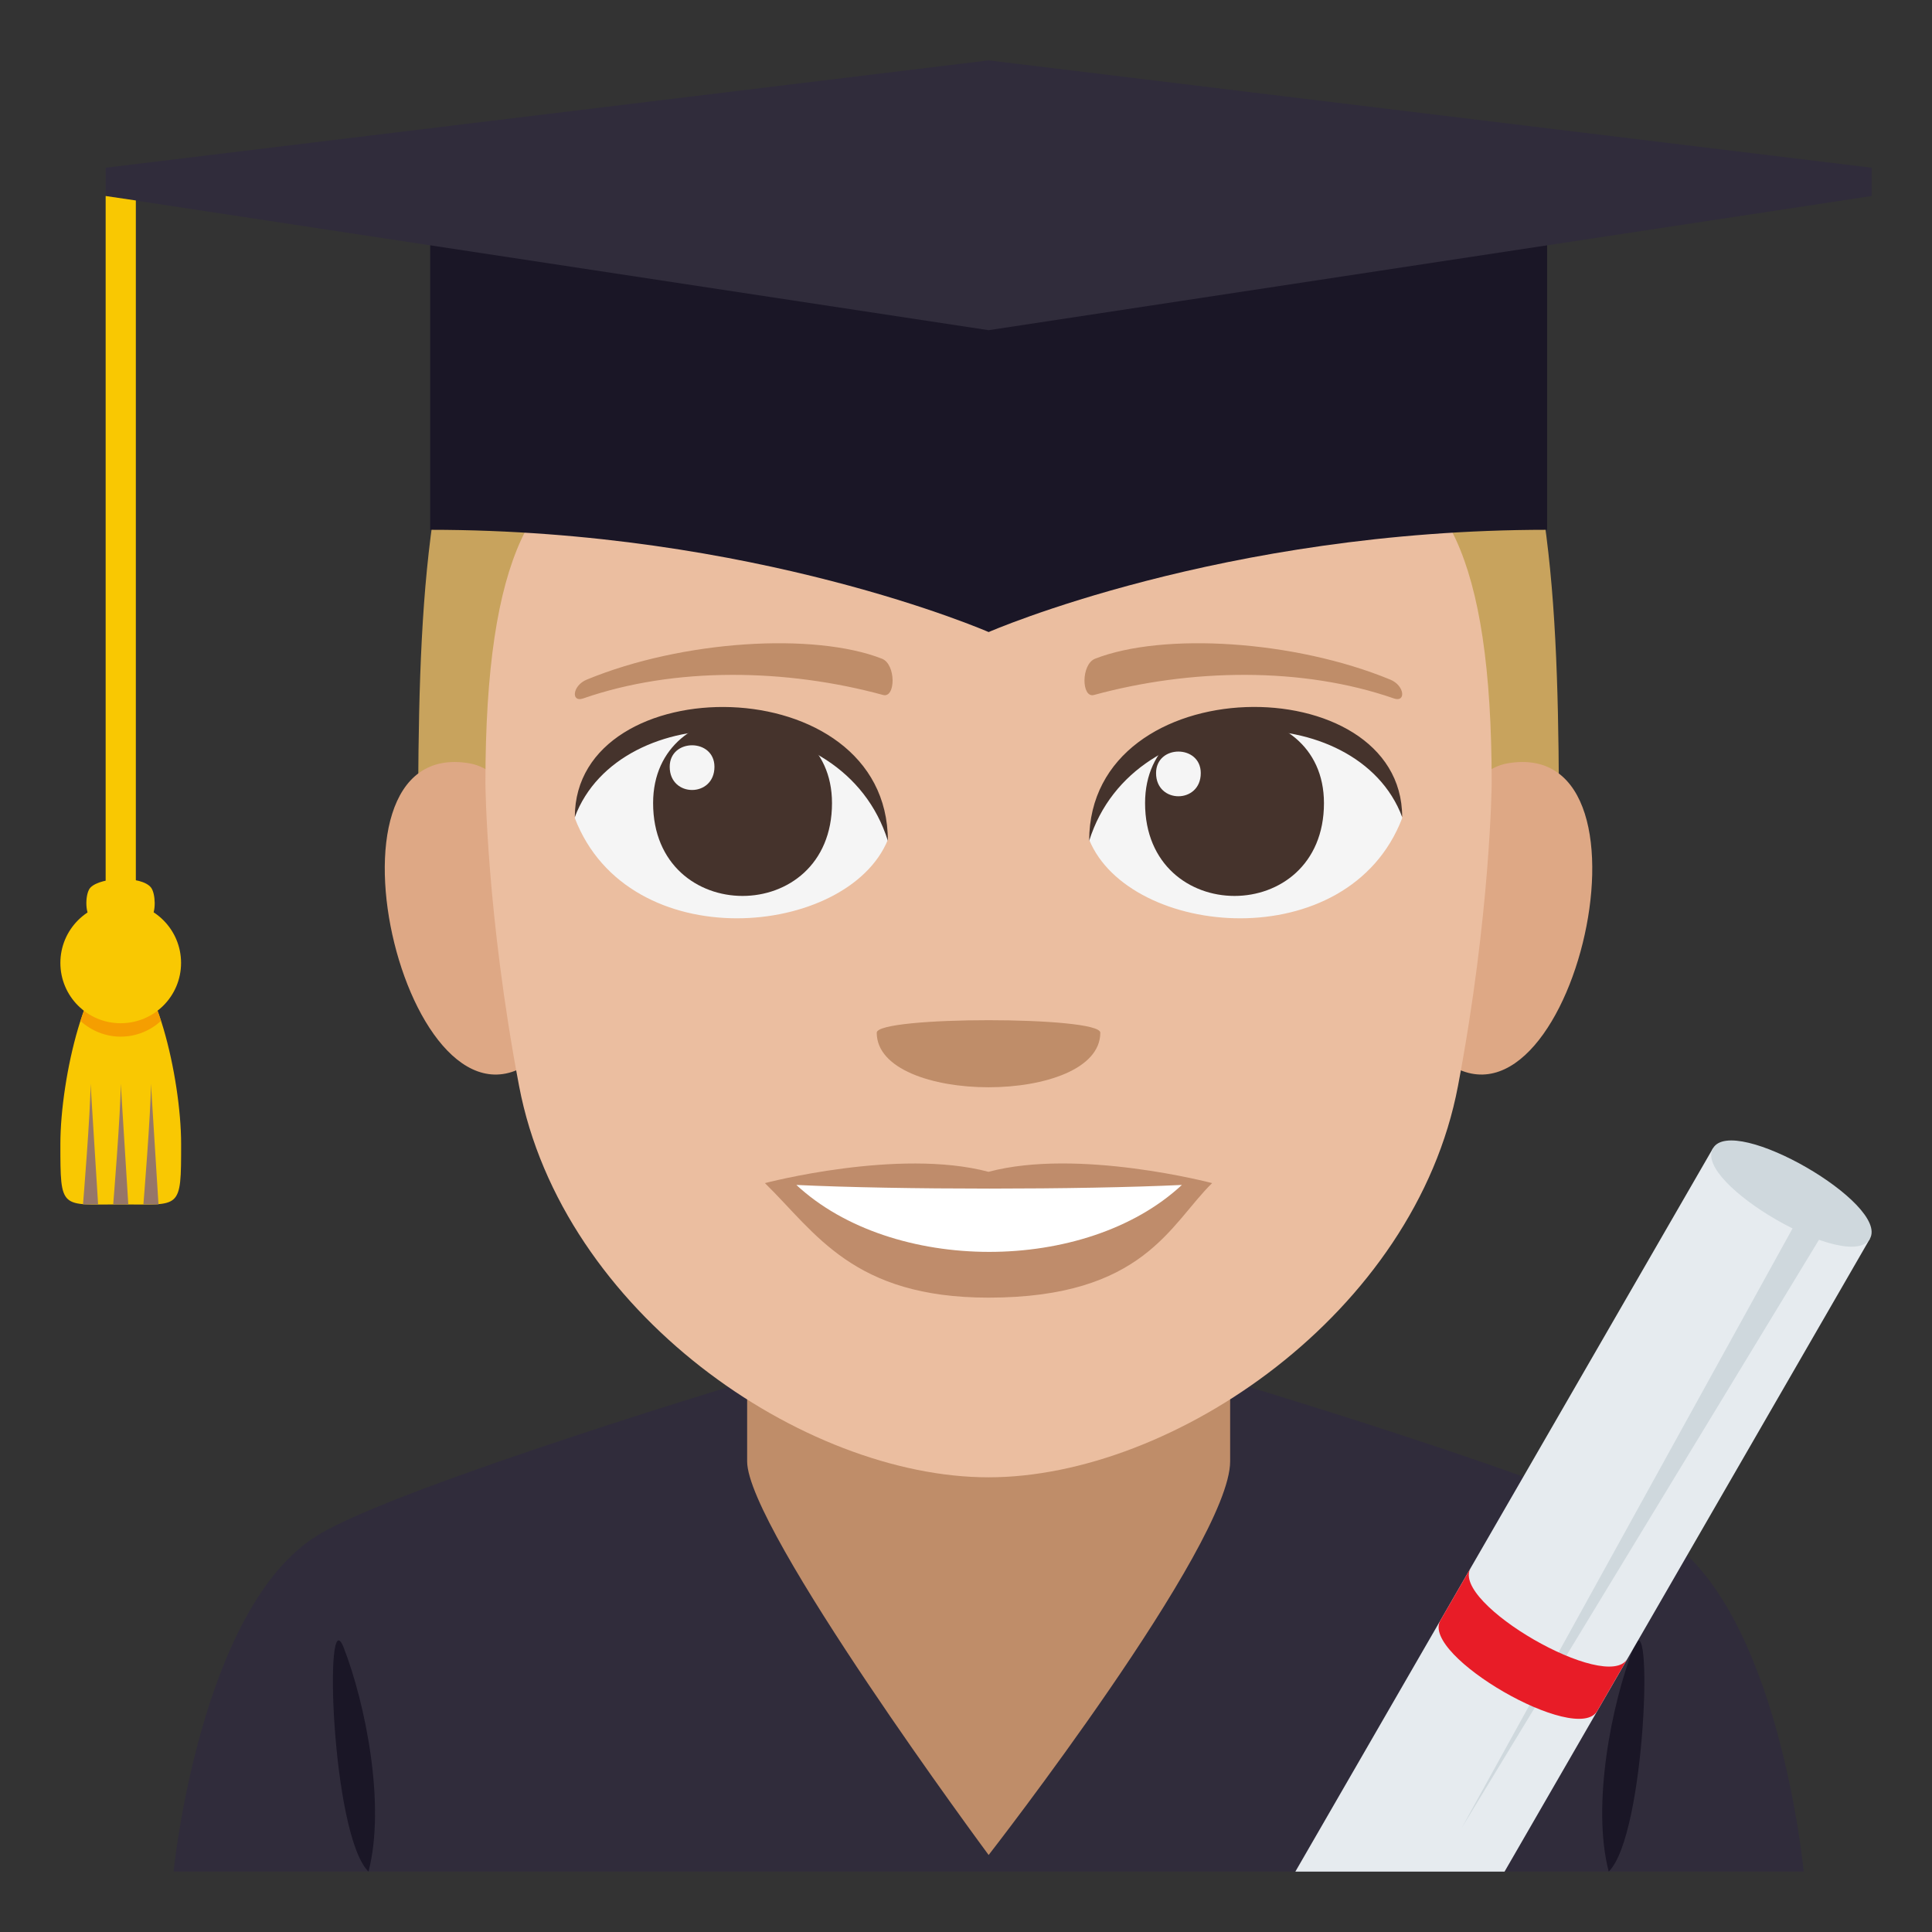 <?xml version="1.0" encoding="utf-8"?>
<!-- Generator: Adobe Illustrator 15.0.0, SVG Export Plug-In . SVG Version: 6.00 Build 0)  -->
<!DOCTYPE svg PUBLIC "-//W3C//DTD SVG 1.1//EN" "http://www.w3.org/Graphics/SVG/1.1/DTD/svg11.dtd">
<svg version="1.1" id="Layer_1" xmlns="http://www.w3.org/2000/svg" xmlns:xlink="http://www.w3.org/1999/xlink" x="0px" y="0px"
	 width="64px" height="64px" viewBox="0 0 64 64" enable-background="new 0 0 64 64" xml:space="preserve">
<rect x="0" y="0" width="64" height="64" fill="#333333" stroke="none"/>
<path fill="#302C3B" d="M10.539,50.848c2.699-1.645,14.848-5.285,14.848-5.285h14.727c0,0,12.227,3.631,14.912,5.281
	C58.93,53.237,59.75,62,59.75,62h-54C5.75,62,6.621,53.229,10.539,50.848"/>
<path fill="#BF8D69" d="M24.75,48.411c0,2.239,8,13.038,8,13.038s8-10.275,8-13.038V37.779h-16V48.411z"/>
<path fill="#1A1626" d="M12.207,62c0.576-2.209-0.102-5.568-0.82-7.416C10.721,52.861,10.973,60.783,12.207,62"/>
<path fill="#1A1626" d="M54.111,54.584c-0.719,1.85-1.395,5.206-0.82,7.415C54.527,60.785,54.779,52.861,54.111,54.584"/>
<path fill="#C8A35D" d="M32.748,3.938c-18.9,0-18.9,10.5-18.9,24.875h37.797C51.645,14.438,51.645,3.938,32.748,3.938z"/>
<polygon fill="#E6EBEF" points="56.744,38.039 42.91,62 49.84,62 61.941,41.039 "/>
<polygon fill="#CFD8DD" points="48.418,60.557 60.041,39.496 60.908,39.996 "/>
<path fill="#CFD8DD" d="M61.941,41.039c-0.668,1.154-5.863-1.846-5.197-3C57.412,36.884,62.607,39.884,61.941,41.039z"/>
<path fill="#E81C27" d="M48.715,51.948l-1,1.731c-0.668,1.154,4.529,4.154,5.195,3l1-1.731
	C53.244,56.103,48.047,53.103,48.715,51.948z"/>
<g>
	<g>
		<path fill="#DEA885" d="M17.945,34.894c2-1.861,0.185-9.168-2.395-9.608C10.039,24.347,13.63,38.91,17.945,34.894z"/>
	</g>
	<g>
		<path fill="#DEA885" d="M47.547,34.894c-2-1.861-0.185-9.168,2.395-9.608C55.452,24.347,51.863,38.909,47.547,34.894z"/>
	</g>
</g>
<path fill="#EBBEA0" d="M49.414,25.957c0-15.313-6.545-10.315-16.667-10.315c-10.12,0-16.667-4.997-16.667,10.315
	c0,0,0.036,4.329,1.115,10.016c1.428,7.525,9.439,12.965,15.551,12.965c6.113,0,14.126-5.439,15.552-12.965
	C49.377,30.284,49.414,25.957,49.414,25.957z"/>
<g>
	<path fill="#BF8C6B" d="M32.746,38.818c-2.984-0.792-7.407,0.374-7.407,0.374c1.685,1.65,2.919,3.794,7.407,3.794
		c5.144,0,6.016-2.433,7.407-3.794C40.153,39.192,35.727,38.023,32.746,38.818z"/>
	<g>
		<path fill="#FFFFFF" d="M26.381,39.253c3.169,2.946,9.58,2.967,12.77,0C35.769,39.413,29.787,39.415,26.381,39.253z"/>
	</g>
</g>
<g>
	<path fill="#F5F5F5" d="M46.449,27.102c-1.783,4.646-9.04,3.964-10.369,0.715C37.089,22.594,45.469,22.146,46.449,27.102z"/>
	<path fill="#45332C" d="M37.932,26.604c0,4.1,5.926,4.1,5.926,0C43.857,22.802,37.932,22.802,37.932,26.604z"/>
	<path fill="#45332C" d="M46.449,27.066c0-4.988-10.369-4.988-10.369,0.79C37.561,23.115,44.969,23.115,46.449,27.066z"/>
	<path fill="#F5F5F5" d="M19.042,27.102c1.785,4.646,9.042,3.964,10.37,0.715C28.403,22.594,20.024,22.146,19.042,27.102z"/>
	<path fill="#45332C" d="M27.561,26.604c0,4.1-5.926,4.1-5.926,0C21.635,22.802,27.561,22.802,27.561,26.604z"/>
	<path fill="#45332C" d="M19.042,27.066c0-4.986,10.37-4.986,10.37,0.789C27.934,23.115,20.524,23.115,19.042,27.066z"/>
	<path fill="#F5F5F5" d="M38.296,25.61c0,1.023,1.481,1.023,1.481,0C39.777,24.659,38.296,24.659,38.296,25.61z"/>
	<path fill="#F5F5F5" d="M23.667,25.401c0,1.024-1.482,1.024-1.482,0C22.185,24.451,23.667,24.451,23.667,25.401z"/>
	<g>
		<path fill="#BF8D69" d="M46.055,22.513c-3.184-1.312-7.539-1.567-9.777-0.693c-0.472,0.185-0.457,1.315-0.039,1.202
			c3.207-0.874,6.898-0.941,9.936,0.115C46.582,23.279,46.533,22.709,46.055,22.513z"/>
		<path fill="#BF8D69" d="M19.438,22.513c3.183-1.312,7.539-1.567,9.777-0.693c0.472,0.185,0.457,1.315,0.039,1.202
			c-3.207-0.874-6.899-0.941-9.936,0.115C18.91,23.279,18.959,22.709,19.438,22.513z"/>
	</g>
</g>
<path fill="#BF8D69" d="M36.449,34.209c0,2.411-7.406,2.411-7.406,0C29.043,33.657,36.449,33.657,36.449,34.209z"/>
<path fill="#1A1626" d="M14.25,6.938V17.55c10.762,0,18.5,3.388,18.5,3.388s7.738-3.388,18.5-3.388V6.938H14.25z"/>
<polygon fill="#302C3B" points="32.75,2 3.5,5.556 3.5,6.493 32.75,10.938 62,6.493 62,5.556 "/>
<path fill="#F9C802" d="M3.5,6.493v24.054c0,0.645,1,0.645,1,0V6.641L3.5,6.493z"/>
<path fill="#F9C802" d="M6,37.898c0,2.209-0.002,2-2,2c-2,0-2,0.209-2-2s0.896-6,2-6S6,35.689,6,37.898"/>
<path fill="#967668" d="M3.75,39.898c0,0,0.25-3.059,0.25-3.998l0.25,3.998H3.75z"/>
<path fill="#967668" d="M2.75,39.898c0,0,0.25-3.059,0.25-3.998l0.25,3.998H2.75z"/>
<path fill="#967668" d="M4.75,39.898c0,0,0.25-3.059,0.25-3.998l0.25,3.998H4.75z"/>
<path fill="#F59E01" d="M2.664,33.82c0.354,0.32,0.82,0.52,1.334,0.52c0.518,0,0.979-0.199,1.336-0.52
	c-0.354-1.1-0.82-1.922-1.334-1.922S3.018,32.721,2.664,33.82"/>
<path fill="#F9C802" d="M3.998,29.898c1.104,0,2,0.895,2,2c0,1.104-0.896,1.998-2,1.998S2,33.002,2,31.898
	C2,30.793,2.895,29.898,3.998,29.898"/>
<path fill="#F9C802" d="M5,29.398c-0.314-0.391-1.646-0.355-2,0c-0.178,0.176-0.193,0.842,0,1c0.389,0.313,1.646,0.354,2,0
	C5.176,30.221,5.156,29.592,5,29.398"/>
</svg>
